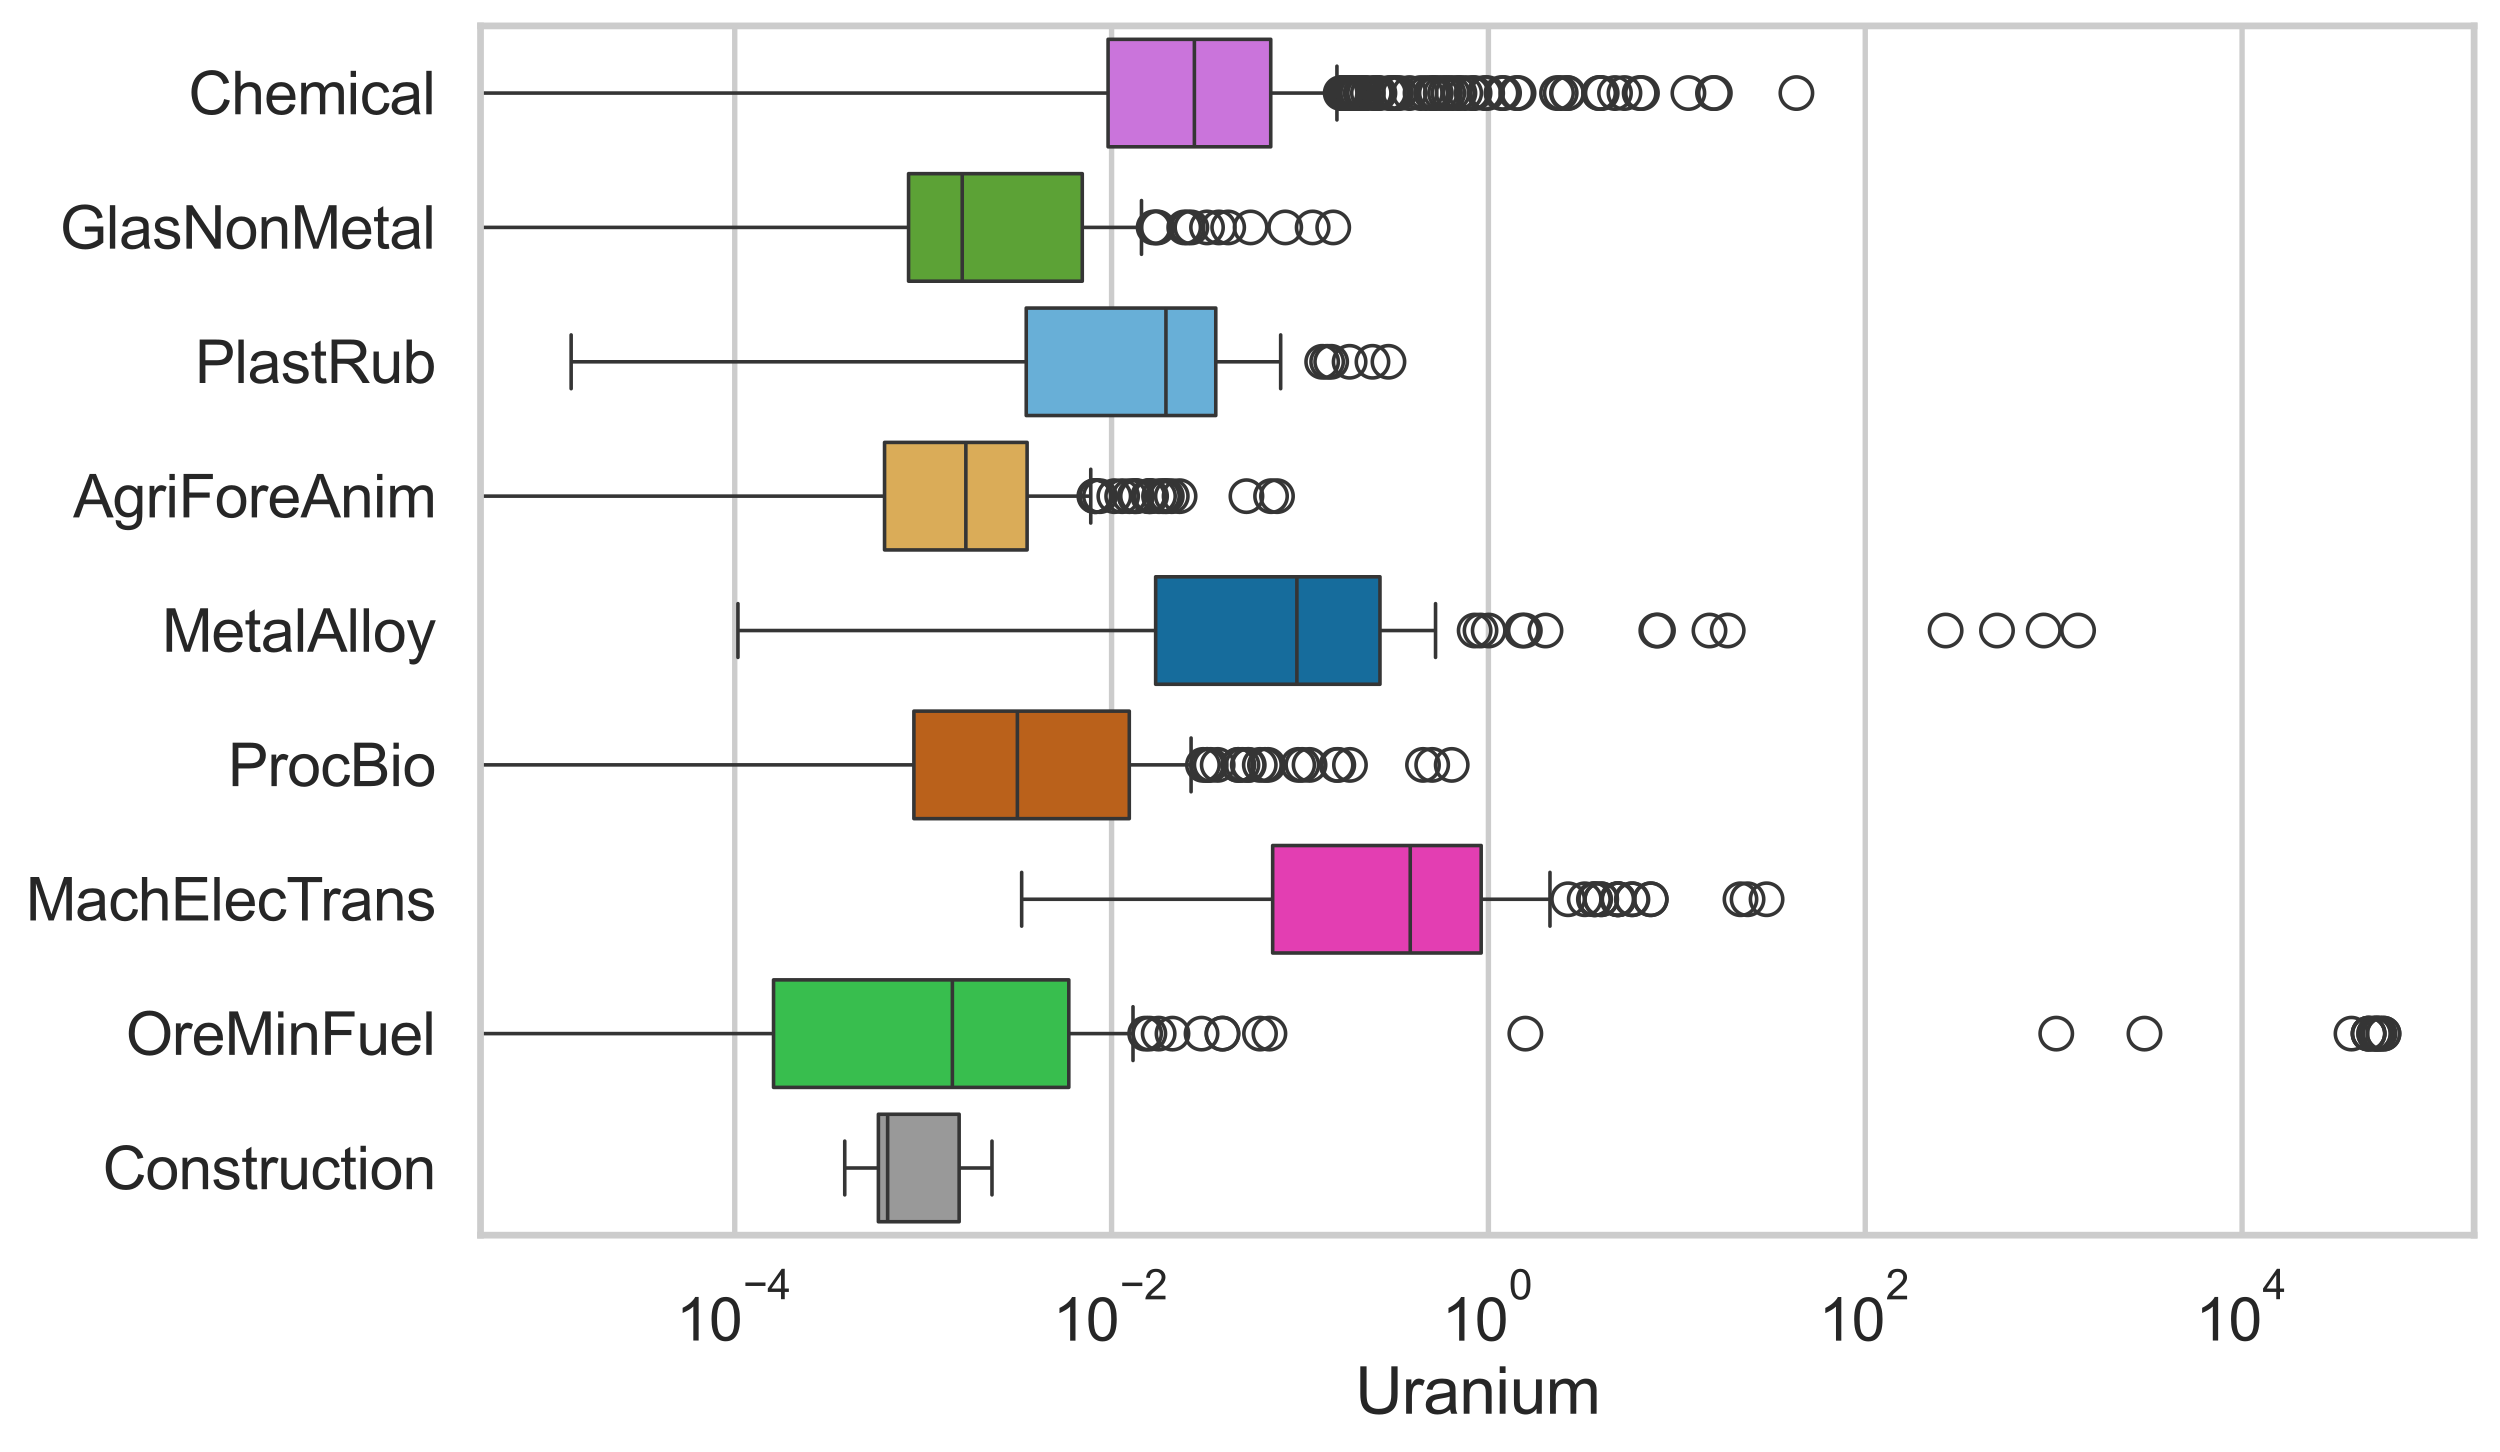 <?xml version="1.0" encoding="utf-8" standalone="no"?>
<!DOCTYPE svg PUBLIC "-//W3C//DTD SVG 1.1//EN"
  "http://www.w3.org/Graphics/SVG/1.1/DTD/svg11.dtd">
<svg xmlns:xlink="http://www.w3.org/1999/xlink" width="695.577pt" height="404.121pt" viewBox="0 0 695.577 404.121" xmlns="http://www.w3.org/2000/svg" version="1.1">
 <defs>
  <style type="text/css">*{stroke-linejoin: round; stroke-linecap: butt}</style>
 </defs>
 <g id="figure_1">
  <g id="patch_1">
   <path d="M 0 404.121 
L 695.577 404.121 
L 695.577 0 
L 0 0 
z
" style="fill: #ffffff"/>
  </g>
  <g id="axes_1">
   <g id="patch_2">
    <path d="M 133.697 343.665 
L 688.377 343.665 
L 688.377 7.2 
L 133.697 7.2 
z
" style="fill: #ffffff"/>
   </g>
   <g id="matplotlib.axis_1">
    <g id="xtick_1">
     <g id="line2d_1">
      <path d="M 204.428 343.665 
L 204.428 7.2 
" clip-path="url(#pf92464769e)" style="fill: none; stroke: #cccccc; stroke-width: 1.5; stroke-linecap: round"/>
     </g>
     <g id="text_1">
      <!-- $\mathdefault{10^{-4}}$ -->
      <g style="fill: #262626" transform="translate(188.093 373.015) scale(0.165 -0.165)">
       <defs>
        <path id="ArialMT-31" d="M 2384 0 
L 1822 0 
L 1822 3584 
Q 1619 3391 1289 3197 
Q 959 3003 697 2906 
L 697 3450 
Q 1169 3672 1522 3987 
Q 1875 4303 2022 4600 
L 2384 4600 
L 2384 0 
z
" transform="scale(0.016)"/>
        <path id="ArialMT-30" d="M 266 2259 
Q 266 3072 433 3567 
Q 600 4063 929 4331 
Q 1259 4600 1759 4600 
Q 2128 4600 2406 4451 
Q 2684 4303 2865 4023 
Q 3047 3744 3150 3342 
Q 3253 2941 3253 2259 
Q 3253 1453 3087 958 
Q 2922 463 2592 192 
Q 2263 -78 1759 -78 
Q 1097 -78 719 397 
Q 266 969 266 2259 
z
M 844 2259 
Q 844 1131 1108 757 
Q 1372 384 1759 384 
Q 2147 384 2411 759 
Q 2675 1134 2675 2259 
Q 2675 3391 2411 3762 
Q 2147 4134 1753 4134 
Q 1366 4134 1134 3806 
Q 844 3388 844 2259 
z
" transform="scale(0.016)"/>
        <path id="ArialMT-2212" d="M 3381 1997 
L 356 1997 
L 356 2522 
L 3381 2522 
L 3381 1997 
z
" transform="scale(0.016)"/>
        <path id="ArialMT-34" d="M 2069 0 
L 2069 1097 
L 81 1097 
L 81 1613 
L 2172 4581 
L 2631 4581 
L 2631 1613 
L 3250 1613 
L 3250 1097 
L 2631 1097 
L 2631 0 
L 2069 0 
z
M 2069 1613 
L 2069 3678 
L 634 1613 
L 2069 1613 
z
" transform="scale(0.016)"/>
       </defs>
       <use xlink:href="#ArialMT-31" transform="translate(0 0.202)"/>
       <use xlink:href="#ArialMT-30" transform="translate(55.615 0.202)"/>
       <use xlink:href="#ArialMT-2212" transform="translate(112.973 69.895) scale(0.7)"/>
       <use xlink:href="#ArialMT-34" transform="translate(153.852 69.895) scale(0.7)"/>
      </g>
     </g>
    </g>
    <g id="xtick_2">
     <g id="line2d_2">
      <path d="M 309.274 343.665 
L 309.274 7.2 
" clip-path="url(#pf92464769e)" style="fill: none; stroke: #cccccc; stroke-width: 1.5; stroke-linecap: round"/>
     </g>
     <g id="text_2">
      <!-- $\mathdefault{10^{-2}}$ -->
      <g style="fill: #262626" transform="translate(292.939 373.18) scale(0.165 -0.165)">
       <defs>
        <path id="ArialMT-32" d="M 3222 541 
L 3222 0 
L 194 0 
Q 188 203 259 391 
Q 375 700 629 1000 
Q 884 1300 1366 1694 
Q 2113 2306 2375 2664 
Q 2638 3022 2638 3341 
Q 2638 3675 2398 3904 
Q 2159 4134 1775 4134 
Q 1369 4134 1125 3890 
Q 881 3647 878 3216 
L 300 3275 
Q 359 3922 746 4261 
Q 1134 4600 1788 4600 
Q 2447 4600 2831 4234 
Q 3216 3869 3216 3328 
Q 3216 3053 3103 2787 
Q 2991 2522 2730 2228 
Q 2469 1934 1863 1422 
Q 1356 997 1212 845 
Q 1069 694 975 541 
L 3222 541 
z
" transform="scale(0.016)"/>
       </defs>
       <use xlink:href="#ArialMT-31" transform="translate(0 0.994)"/>
       <use xlink:href="#ArialMT-30" transform="translate(55.615 0.994)"/>
       <use xlink:href="#ArialMT-2212" transform="translate(112.973 70.688) scale(0.7)"/>
       <use xlink:href="#ArialMT-32" transform="translate(153.852 70.688) scale(0.7)"/>
      </g>
     </g>
    </g>
    <g id="xtick_3">
     <g id="line2d_3">
      <path d="M 414.121 343.665 
L 414.121 7.2 
" clip-path="url(#pf92464769e)" style="fill: none; stroke: #cccccc; stroke-width: 1.5; stroke-linecap: round"/>
     </g>
     <g id="text_3">
      <!-- $\mathdefault{10^{0}}$ -->
      <g style="fill: #262626" transform="translate(401.168 373.18) scale(0.165 -0.165)">
       <use xlink:href="#ArialMT-31" transform="translate(0 0.994)"/>
       <use xlink:href="#ArialMT-30" transform="translate(55.615 0.994)"/>
       <use xlink:href="#ArialMT-30" transform="translate(112.973 70.688) scale(0.7)"/>
      </g>
     </g>
    </g>
    <g id="xtick_4">
     <g id="line2d_4">
      <path d="M 518.967 343.665 
L 518.967 7.2 
" clip-path="url(#pf92464769e)" style="fill: none; stroke: #cccccc; stroke-width: 1.5; stroke-linecap: round"/>
     </g>
     <g id="text_4">
      <!-- $\mathdefault{10^{2}}$ -->
      <g style="fill: #262626" transform="translate(506.015 373.18) scale(0.165 -0.165)">
       <use xlink:href="#ArialMT-31" transform="translate(0 0.994)"/>
       <use xlink:href="#ArialMT-30" transform="translate(55.615 0.994)"/>
       <use xlink:href="#ArialMT-32" transform="translate(112.973 70.688) scale(0.7)"/>
      </g>
     </g>
    </g>
    <g id="xtick_5">
     <g id="line2d_5">
      <path d="M 623.814 343.665 
L 623.814 7.2 
" clip-path="url(#pf92464769e)" style="fill: none; stroke: #cccccc; stroke-width: 1.5; stroke-linecap: round"/>
     </g>
     <g id="text_5">
      <!-- $\mathdefault{10^{4}}$ -->
      <g style="fill: #262626" transform="translate(610.861 373.015) scale(0.165 -0.165)">
       <use xlink:href="#ArialMT-31" transform="translate(0 0.202)"/>
       <use xlink:href="#ArialMT-30" transform="translate(55.615 0.202)"/>
       <use xlink:href="#ArialMT-34" transform="translate(112.973 69.895) scale(0.7)"/>
      </g>
     </g>
    </g>
    <g id="text_6">
     <!-- Uranium -->
     <g style="fill: #262626" transform="translate(377.03 393.344) scale(0.18 -0.18)">
      <defs>
       <path id="ArialMT-55" d="M 3500 4581 
L 4106 4581 
L 4106 1934 
Q 4106 1244 3950 837 
Q 3794 431 3386 176 
Q 2978 -78 2316 -78 
Q 1672 -78 1262 144 
Q 853 366 678 786 
Q 503 1206 503 1934 
L 503 4581 
L 1109 4581 
L 1109 1938 
Q 1109 1341 1220 1058 
Q 1331 775 1601 622 
Q 1872 469 2263 469 
Q 2931 469 3215 772 
Q 3500 1075 3500 1938 
L 3500 4581 
z
" transform="scale(0.016)"/>
       <path id="ArialMT-72" d="M 416 0 
L 416 3319 
L 922 3319 
L 922 2816 
Q 1116 3169 1280 3281 
Q 1444 3394 1641 3394 
Q 1925 3394 2219 3213 
L 2025 2691 
Q 1819 2813 1613 2813 
Q 1428 2813 1281 2702 
Q 1134 2591 1072 2394 
Q 978 2094 978 1738 
L 978 0 
L 416 0 
z
" transform="scale(0.016)"/>
       <path id="ArialMT-61" d="M 2588 409 
Q 2275 144 1986 34 
Q 1697 -75 1366 -75 
Q 819 -75 525 192 
Q 231 459 231 875 
Q 231 1119 342 1320 
Q 453 1522 633 1644 
Q 813 1766 1038 1828 
Q 1203 1872 1538 1913 
Q 2219 1994 2541 2106 
Q 2544 2222 2544 2253 
Q 2544 2597 2384 2738 
Q 2169 2928 1744 2928 
Q 1347 2928 1158 2789 
Q 969 2650 878 2297 
L 328 2372 
Q 403 2725 575 2942 
Q 747 3159 1072 3276 
Q 1397 3394 1825 3394 
Q 2250 3394 2515 3294 
Q 2781 3194 2906 3042 
Q 3031 2891 3081 2659 
Q 3109 2516 3109 2141 
L 3109 1391 
Q 3109 606 3145 398 
Q 3181 191 3288 0 
L 2700 0 
Q 2613 175 2588 409 
z
M 2541 1666 
Q 2234 1541 1622 1453 
Q 1275 1403 1131 1340 
Q 988 1278 909 1158 
Q 831 1038 831 891 
Q 831 666 1001 516 
Q 1172 366 1500 366 
Q 1825 366 2078 508 
Q 2331 650 2450 897 
Q 2541 1088 2541 1459 
L 2541 1666 
z
" transform="scale(0.016)"/>
       <path id="ArialMT-6e" d="M 422 0 
L 422 3319 
L 928 3319 
L 928 2847 
Q 1294 3394 1984 3394 
Q 2284 3394 2536 3286 
Q 2788 3178 2913 3003 
Q 3038 2828 3088 2588 
Q 3119 2431 3119 2041 
L 3119 0 
L 2556 0 
L 2556 2019 
Q 2556 2363 2490 2533 
Q 2425 2703 2258 2804 
Q 2091 2906 1866 2906 
Q 1506 2906 1245 2678 
Q 984 2450 984 1813 
L 984 0 
L 422 0 
z
" transform="scale(0.016)"/>
       <path id="ArialMT-69" d="M 425 3934 
L 425 4581 
L 988 4581 
L 988 3934 
L 425 3934 
z
M 425 0 
L 425 3319 
L 988 3319 
L 988 0 
L 425 0 
z
" transform="scale(0.016)"/>
       <path id="ArialMT-75" d="M 2597 0 
L 2597 488 
Q 2209 -75 1544 -75 
Q 1250 -75 995 37 
Q 741 150 617 320 
Q 494 491 444 738 
Q 409 903 409 1263 
L 409 3319 
L 972 3319 
L 972 1478 
Q 972 1038 1006 884 
Q 1059 663 1231 536 
Q 1403 409 1656 409 
Q 1909 409 2131 539 
Q 2353 669 2445 892 
Q 2538 1116 2538 1541 
L 2538 3319 
L 3100 3319 
L 3100 0 
L 2597 0 
z
" transform="scale(0.016)"/>
       <path id="ArialMT-6d" d="M 422 0 
L 422 3319 
L 925 3319 
L 925 2853 
Q 1081 3097 1340 3245 
Q 1600 3394 1931 3394 
Q 2300 3394 2536 3241 
Q 2772 3088 2869 2813 
Q 3263 3394 3894 3394 
Q 4388 3394 4653 3120 
Q 4919 2847 4919 2278 
L 4919 0 
L 4359 0 
L 4359 2091 
Q 4359 2428 4304 2576 
Q 4250 2725 4106 2815 
Q 3963 2906 3769 2906 
Q 3419 2906 3187 2673 
Q 2956 2441 2956 1928 
L 2956 0 
L 2394 0 
L 2394 2156 
Q 2394 2531 2256 2718 
Q 2119 2906 1806 2906 
Q 1569 2906 1367 2781 
Q 1166 2656 1075 2415 
Q 984 2175 984 1722 
L 984 0 
L 422 0 
z
" transform="scale(0.016)"/>
      </defs>
      <use xlink:href="#ArialMT-55"/>
      <use xlink:href="#ArialMT-72" transform="translate(72.217 0)"/>
      <use xlink:href="#ArialMT-61" transform="translate(105.518 0)"/>
      <use xlink:href="#ArialMT-6e" transform="translate(161.133 0)"/>
      <use xlink:href="#ArialMT-69" transform="translate(216.748 0)"/>
      <use xlink:href="#ArialMT-75" transform="translate(238.965 0)"/>
      <use xlink:href="#ArialMT-6d" transform="translate(294.58 0)"/>
     </g>
    </g>
   </g>
   <g id="matplotlib.axis_2">
    <g id="ytick_1">
     <g id="text_7">
      <!-- Chemical -->
      <g style="fill: #262626" transform="translate(52.428 31.798) scale(0.165 -0.165)">
       <defs>
        <path id="ArialMT-43" d="M 3763 1606 
L 4369 1453 
Q 4178 706 3683 314 
Q 3188 -78 2472 -78 
Q 1731 -78 1267 223 
Q 803 525 561 1097 
Q 319 1669 319 2325 
Q 319 3041 592 3573 
Q 866 4106 1370 4382 
Q 1875 4659 2481 4659 
Q 3169 4659 3637 4309 
Q 4106 3959 4291 3325 
L 3694 3184 
Q 3534 3684 3231 3912 
Q 2928 4141 2469 4141 
Q 1941 4141 1586 3887 
Q 1231 3634 1087 3207 
Q 944 2781 944 2328 
Q 944 1744 1114 1308 
Q 1284 872 1643 656 
Q 2003 441 2422 441 
Q 2931 441 3284 734 
Q 3638 1028 3763 1606 
z
" transform="scale(0.016)"/>
        <path id="ArialMT-68" d="M 422 0 
L 422 4581 
L 984 4581 
L 984 2938 
Q 1378 3394 1978 3394 
Q 2347 3394 2619 3248 
Q 2891 3103 3008 2847 
Q 3125 2591 3125 2103 
L 3125 0 
L 2563 0 
L 2563 2103 
Q 2563 2525 2380 2717 
Q 2197 2909 1863 2909 
Q 1613 2909 1392 2779 
Q 1172 2650 1078 2428 
Q 984 2206 984 1816 
L 984 0 
L 422 0 
z
" transform="scale(0.016)"/>
        <path id="ArialMT-65" d="M 2694 1069 
L 3275 997 
Q 3138 488 2766 206 
Q 2394 -75 1816 -75 
Q 1088 -75 661 373 
Q 234 822 234 1631 
Q 234 2469 665 2931 
Q 1097 3394 1784 3394 
Q 2450 3394 2872 2941 
Q 3294 2488 3294 1666 
Q 3294 1616 3291 1516 
L 816 1516 
Q 847 969 1125 678 
Q 1403 388 1819 388 
Q 2128 388 2347 550 
Q 2566 713 2694 1069 
z
M 847 1978 
L 2700 1978 
Q 2663 2397 2488 2606 
Q 2219 2931 1791 2931 
Q 1403 2931 1139 2672 
Q 875 2413 847 1978 
z
" transform="scale(0.016)"/>
        <path id="ArialMT-63" d="M 2588 1216 
L 3141 1144 
Q 3050 572 2676 248 
Q 2303 -75 1759 -75 
Q 1078 -75 664 370 
Q 250 816 250 1647 
Q 250 2184 428 2587 
Q 606 2991 970 3192 
Q 1334 3394 1763 3394 
Q 2303 3394 2647 3120 
Q 2991 2847 3088 2344 
L 2541 2259 
Q 2463 2594 2264 2762 
Q 2066 2931 1784 2931 
Q 1359 2931 1093 2626 
Q 828 2322 828 1663 
Q 828 994 1084 691 
Q 1341 388 1753 388 
Q 2084 388 2306 591 
Q 2528 794 2588 1216 
z
" transform="scale(0.016)"/>
        <path id="ArialMT-6c" d="M 409 0 
L 409 4581 
L 972 4581 
L 972 0 
L 409 0 
z
" transform="scale(0.016)"/>
       </defs>
       <use xlink:href="#ArialMT-43"/>
       <use xlink:href="#ArialMT-68" transform="translate(72.217 0)"/>
       <use xlink:href="#ArialMT-65" transform="translate(127.832 0)"/>
       <use xlink:href="#ArialMT-6d" transform="translate(183.447 0)"/>
       <use xlink:href="#ArialMT-69" transform="translate(266.748 0)"/>
       <use xlink:href="#ArialMT-63" transform="translate(288.965 0)"/>
       <use xlink:href="#ArialMT-61" transform="translate(338.965 0)"/>
       <use xlink:href="#ArialMT-6c" transform="translate(394.58 0)"/>
      </g>
     </g>
    </g>
    <g id="ytick_2">
     <g id="text_8">
      <!-- GlasNonMetal -->
      <g style="fill: #262626" transform="translate(16.659 69.183) scale(0.165 -0.165)">
       <defs>
        <path id="ArialMT-47" d="M 2638 1797 
L 2638 2334 
L 4578 2338 
L 4578 638 
Q 4131 281 3656 101 
Q 3181 -78 2681 -78 
Q 2006 -78 1454 211 
Q 903 500 622 1047 
Q 341 1594 341 2269 
Q 341 2938 620 3517 
Q 900 4097 1425 4378 
Q 1950 4659 2634 4659 
Q 3131 4659 3532 4498 
Q 3934 4338 4162 4050 
Q 4391 3763 4509 3300 
L 3963 3150 
Q 3859 3500 3706 3700 
Q 3553 3900 3268 4020 
Q 2984 4141 2638 4141 
Q 2222 4141 1919 4014 
Q 1616 3888 1430 3681 
Q 1244 3475 1141 3228 
Q 966 2803 966 2306 
Q 966 1694 1177 1281 
Q 1388 869 1791 669 
Q 2194 469 2647 469 
Q 3041 469 3416 620 
Q 3791 772 3984 944 
L 3984 1797 
L 2638 1797 
z
" transform="scale(0.016)"/>
        <path id="ArialMT-73" d="M 197 991 
L 753 1078 
Q 800 744 1014 566 
Q 1228 388 1613 388 
Q 2000 388 2187 545 
Q 2375 703 2375 916 
Q 2375 1106 2209 1216 
Q 2094 1291 1634 1406 
Q 1016 1563 777 1677 
Q 538 1791 414 1992 
Q 291 2194 291 2438 
Q 291 2659 392 2848 
Q 494 3038 669 3163 
Q 800 3259 1026 3326 
Q 1253 3394 1513 3394 
Q 1903 3394 2198 3281 
Q 2494 3169 2634 2976 
Q 2775 2784 2828 2463 
L 2278 2388 
Q 2241 2644 2061 2787 
Q 1881 2931 1553 2931 
Q 1166 2931 1000 2803 
Q 834 2675 834 2503 
Q 834 2394 903 2306 
Q 972 2216 1119 2156 
Q 1203 2125 1616 2013 
Q 2213 1853 2448 1751 
Q 2684 1650 2818 1456 
Q 2953 1263 2953 975 
Q 2953 694 2789 445 
Q 2625 197 2315 61 
Q 2006 -75 1616 -75 
Q 969 -75 630 194 
Q 291 463 197 991 
z
" transform="scale(0.016)"/>
        <path id="ArialMT-4e" d="M 488 0 
L 488 4581 
L 1109 4581 
L 3516 984 
L 3516 4581 
L 4097 4581 
L 4097 0 
L 3475 0 
L 1069 3600 
L 1069 0 
L 488 0 
z
" transform="scale(0.016)"/>
        <path id="ArialMT-6f" d="M 213 1659 
Q 213 2581 725 3025 
Q 1153 3394 1769 3394 
Q 2453 3394 2887 2945 
Q 3322 2497 3322 1706 
Q 3322 1066 3130 698 
Q 2938 331 2570 128 
Q 2203 -75 1769 -75 
Q 1072 -75 642 372 
Q 213 819 213 1659 
z
M 791 1659 
Q 791 1022 1069 705 
Q 1347 388 1769 388 
Q 2188 388 2466 706 
Q 2744 1025 2744 1678 
Q 2744 2294 2464 2611 
Q 2184 2928 1769 2928 
Q 1347 2928 1069 2612 
Q 791 2297 791 1659 
z
" transform="scale(0.016)"/>
        <path id="ArialMT-4d" d="M 475 0 
L 475 4581 
L 1388 4581 
L 2472 1338 
Q 2622 884 2691 659 
Q 2769 909 2934 1394 
L 4031 4581 
L 4847 4581 
L 4847 0 
L 4263 0 
L 4263 3834 
L 2931 0 
L 2384 0 
L 1059 3900 
L 1059 0 
L 475 0 
z
" transform="scale(0.016)"/>
        <path id="ArialMT-74" d="M 1650 503 
L 1731 6 
Q 1494 -44 1306 -44 
Q 1000 -44 831 53 
Q 663 150 594 308 
Q 525 466 525 972 
L 525 2881 
L 113 2881 
L 113 3319 
L 525 3319 
L 525 4141 
L 1084 4478 
L 1084 3319 
L 1650 3319 
L 1650 2881 
L 1084 2881 
L 1084 941 
Q 1084 700 1114 631 
Q 1144 563 1211 522 
Q 1278 481 1403 481 
Q 1497 481 1650 503 
z
" transform="scale(0.016)"/>
       </defs>
       <use xlink:href="#ArialMT-47"/>
       <use xlink:href="#ArialMT-6c" transform="translate(77.783 0)"/>
       <use xlink:href="#ArialMT-61" transform="translate(100 0)"/>
       <use xlink:href="#ArialMT-73" transform="translate(155.615 0)"/>
       <use xlink:href="#ArialMT-4e" transform="translate(205.615 0)"/>
       <use xlink:href="#ArialMT-6f" transform="translate(277.832 0)"/>
       <use xlink:href="#ArialMT-6e" transform="translate(333.447 0)"/>
       <use xlink:href="#ArialMT-4d" transform="translate(389.062 0)"/>
       <use xlink:href="#ArialMT-65" transform="translate(472.363 0)"/>
       <use xlink:href="#ArialMT-74" transform="translate(527.979 0)"/>
       <use xlink:href="#ArialMT-61" transform="translate(555.762 0)"/>
       <use xlink:href="#ArialMT-6c" transform="translate(611.377 0)"/>
      </g>
     </g>
    </g>
    <g id="ytick_3">
     <g id="text_9">
      <!-- PlastRub -->
      <g style="fill: #262626" transform="translate(54.248 106.568) scale(0.165 -0.165)">
       <defs>
        <path id="ArialMT-50" d="M 494 0 
L 494 4581 
L 2222 4581 
Q 2678 4581 2919 4538 
Q 3256 4481 3484 4323 
Q 3713 4166 3852 3881 
Q 3991 3597 3991 3256 
Q 3991 2672 3619 2267 
Q 3247 1863 2275 1863 
L 1100 1863 
L 1100 0 
L 494 0 
z
M 1100 2403 
L 2284 2403 
Q 2872 2403 3119 2622 
Q 3366 2841 3366 3238 
Q 3366 3525 3220 3729 
Q 3075 3934 2838 4000 
Q 2684 4041 2272 4041 
L 1100 4041 
L 1100 2403 
z
" transform="scale(0.016)"/>
        <path id="ArialMT-52" d="M 503 0 
L 503 4581 
L 2534 4581 
Q 3147 4581 3465 4457 
Q 3784 4334 3975 4021 
Q 4166 3709 4166 3331 
Q 4166 2844 3850 2509 
Q 3534 2175 2875 2084 
Q 3116 1969 3241 1856 
Q 3506 1613 3744 1247 
L 4541 0 
L 3778 0 
L 3172 953 
Q 2906 1366 2734 1584 
Q 2563 1803 2427 1890 
Q 2291 1978 2150 2013 
Q 2047 2034 1813 2034 
L 1109 2034 
L 1109 0 
L 503 0 
z
M 1109 2559 
L 2413 2559 
Q 2828 2559 3062 2645 
Q 3297 2731 3419 2920 
Q 3541 3109 3541 3331 
Q 3541 3656 3305 3865 
Q 3069 4075 2559 4075 
L 1109 4075 
L 1109 2559 
z
" transform="scale(0.016)"/>
        <path id="ArialMT-62" d="M 941 0 
L 419 0 
L 419 4581 
L 981 4581 
L 981 2947 
Q 1338 3394 1891 3394 
Q 2197 3394 2470 3270 
Q 2744 3147 2920 2923 
Q 3097 2700 3197 2384 
Q 3297 2069 3297 1709 
Q 3297 856 2875 390 
Q 2453 -75 1863 -75 
Q 1275 -75 941 416 
L 941 0 
z
M 934 1684 
Q 934 1088 1097 822 
Q 1363 388 1816 388 
Q 2184 388 2453 708 
Q 2722 1028 2722 1663 
Q 2722 2313 2464 2622 
Q 2206 2931 1841 2931 
Q 1472 2931 1203 2611 
Q 934 2291 934 1684 
z
" transform="scale(0.016)"/>
       </defs>
       <use xlink:href="#ArialMT-50"/>
       <use xlink:href="#ArialMT-6c" transform="translate(66.699 0)"/>
       <use xlink:href="#ArialMT-61" transform="translate(88.916 0)"/>
       <use xlink:href="#ArialMT-73" transform="translate(144.531 0)"/>
       <use xlink:href="#ArialMT-74" transform="translate(194.531 0)"/>
       <use xlink:href="#ArialMT-52" transform="translate(222.314 0)"/>
       <use xlink:href="#ArialMT-75" transform="translate(294.531 0)"/>
       <use xlink:href="#ArialMT-62" transform="translate(350.146 0)"/>
      </g>
     </g>
    </g>
    <g id="ytick_4">
     <g id="text_10">
      <!-- AgriForeAnim -->
      <g style="fill: #262626" transform="translate(20.341 143.953) scale(0.165 -0.165)">
       <defs>
        <path id="ArialMT-41" d="M -9 0 
L 1750 4581 
L 2403 4581 
L 4278 0 
L 3588 0 
L 3053 1388 
L 1138 1388 
L 634 0 
L -9 0 
z
M 1313 1881 
L 2866 1881 
L 2388 3150 
Q 2169 3728 2063 4100 
Q 1975 3659 1816 3225 
L 1313 1881 
z
" transform="scale(0.016)"/>
        <path id="ArialMT-67" d="M 319 -275 
L 866 -356 
Q 900 -609 1056 -725 
Q 1266 -881 1628 -881 
Q 2019 -881 2231 -725 
Q 2444 -569 2519 -288 
Q 2563 -116 2559 434 
Q 2191 0 1641 0 
Q 956 0 581 494 
Q 206 988 206 1678 
Q 206 2153 378 2554 
Q 550 2956 876 3175 
Q 1203 3394 1644 3394 
Q 2231 3394 2613 2919 
L 2613 3319 
L 3131 3319 
L 3131 450 
Q 3131 -325 2973 -648 
Q 2816 -972 2473 -1159 
Q 2131 -1347 1631 -1347 
Q 1038 -1347 672 -1080 
Q 306 -813 319 -275 
z
M 784 1719 
Q 784 1066 1043 766 
Q 1303 466 1694 466 
Q 2081 466 2343 764 
Q 2606 1063 2606 1700 
Q 2606 2309 2336 2618 
Q 2066 2928 1684 2928 
Q 1309 2928 1046 2623 
Q 784 2319 784 1719 
z
" transform="scale(0.016)"/>
        <path id="ArialMT-46" d="M 525 0 
L 525 4581 
L 3616 4581 
L 3616 4041 
L 1131 4041 
L 1131 2622 
L 3281 2622 
L 3281 2081 
L 1131 2081 
L 1131 0 
L 525 0 
z
" transform="scale(0.016)"/>
       </defs>
       <use xlink:href="#ArialMT-41"/>
       <use xlink:href="#ArialMT-67" transform="translate(66.699 0)"/>
       <use xlink:href="#ArialMT-72" transform="translate(122.314 0)"/>
       <use xlink:href="#ArialMT-69" transform="translate(155.615 0)"/>
       <use xlink:href="#ArialMT-46" transform="translate(177.832 0)"/>
       <use xlink:href="#ArialMT-6f" transform="translate(238.916 0)"/>
       <use xlink:href="#ArialMT-72" transform="translate(294.531 0)"/>
       <use xlink:href="#ArialMT-65" transform="translate(327.832 0)"/>
       <use xlink:href="#ArialMT-41" transform="translate(383.447 0)"/>
       <use xlink:href="#ArialMT-6e" transform="translate(450.146 0)"/>
       <use xlink:href="#ArialMT-69" transform="translate(505.762 0)"/>
       <use xlink:href="#ArialMT-6d" transform="translate(527.979 0)"/>
      </g>
     </g>
    </g>
    <g id="ytick_5">
     <g id="text_11">
      <!-- MetalAlloy -->
      <g style="fill: #262626" transform="translate(45.088 181.337) scale(0.165 -0.165)">
       <defs>
        <path id="ArialMT-79" d="M 397 -1278 
L 334 -750 
Q 519 -800 656 -800 
Q 844 -800 956 -737 
Q 1069 -675 1141 -563 
Q 1194 -478 1313 -144 
Q 1328 -97 1363 -6 
L 103 3319 
L 709 3319 
L 1400 1397 
Q 1534 1031 1641 628 
Q 1738 1016 1872 1384 
L 2581 3319 
L 3144 3319 
L 1881 -56 
Q 1678 -603 1566 -809 
Q 1416 -1088 1222 -1217 
Q 1028 -1347 759 -1347 
Q 597 -1347 397 -1278 
z
" transform="scale(0.016)"/>
       </defs>
       <use xlink:href="#ArialMT-4d"/>
       <use xlink:href="#ArialMT-65" transform="translate(83.301 0)"/>
       <use xlink:href="#ArialMT-74" transform="translate(138.916 0)"/>
       <use xlink:href="#ArialMT-61" transform="translate(166.699 0)"/>
       <use xlink:href="#ArialMT-6c" transform="translate(222.314 0)"/>
       <use xlink:href="#ArialMT-41" transform="translate(244.531 0)"/>
       <use xlink:href="#ArialMT-6c" transform="translate(311.23 0)"/>
       <use xlink:href="#ArialMT-6c" transform="translate(333.447 0)"/>
       <use xlink:href="#ArialMT-6f" transform="translate(355.664 0)"/>
       <use xlink:href="#ArialMT-79" transform="translate(411.279 0)"/>
      </g>
     </g>
    </g>
    <g id="ytick_6">
     <g id="text_12">
      <!-- ProcBio -->
      <g style="fill: #262626" transform="translate(63.424 218.722) scale(0.165 -0.165)">
       <defs>
        <path id="ArialMT-42" d="M 469 0 
L 469 4581 
L 2188 4581 
Q 2713 4581 3030 4442 
Q 3347 4303 3526 4014 
Q 3706 3725 3706 3409 
Q 3706 3116 3547 2856 
Q 3388 2597 3066 2438 
Q 3481 2316 3704 2022 
Q 3928 1728 3928 1328 
Q 3928 1006 3792 729 
Q 3656 453 3456 303 
Q 3256 153 2954 76 
Q 2653 0 2216 0 
L 469 0 
z
M 1075 2656 
L 2066 2656 
Q 2469 2656 2644 2709 
Q 2875 2778 2992 2937 
Q 3109 3097 3109 3338 
Q 3109 3566 3000 3739 
Q 2891 3913 2687 3977 
Q 2484 4041 1991 4041 
L 1075 4041 
L 1075 2656 
z
M 1075 541 
L 2216 541 
Q 2509 541 2628 563 
Q 2838 600 2978 687 
Q 3119 775 3209 942 
Q 3300 1109 3300 1328 
Q 3300 1584 3169 1773 
Q 3038 1963 2805 2039 
Q 2572 2116 2134 2116 
L 1075 2116 
L 1075 541 
z
" transform="scale(0.016)"/>
       </defs>
       <use xlink:href="#ArialMT-50"/>
       <use xlink:href="#ArialMT-72" transform="translate(66.699 0)"/>
       <use xlink:href="#ArialMT-6f" transform="translate(100 0)"/>
       <use xlink:href="#ArialMT-63" transform="translate(155.615 0)"/>
       <use xlink:href="#ArialMT-42" transform="translate(205.615 0)"/>
       <use xlink:href="#ArialMT-69" transform="translate(272.314 0)"/>
       <use xlink:href="#ArialMT-6f" transform="translate(294.531 0)"/>
      </g>
     </g>
    </g>
    <g id="ytick_7">
     <g id="text_13">
      <!-- MachElecTrans -->
      <g style="fill: #262626" transform="translate(7.2 256.107) scale(0.165 -0.165)">
       <defs>
        <path id="ArialMT-45" d="M 506 0 
L 506 4581 
L 3819 4581 
L 3819 4041 
L 1113 4041 
L 1113 2638 
L 3647 2638 
L 3647 2100 
L 1113 2100 
L 1113 541 
L 3925 541 
L 3925 0 
L 506 0 
z
" transform="scale(0.016)"/>
        <path id="ArialMT-54" d="M 1659 0 
L 1659 4041 
L 150 4041 
L 150 4581 
L 3781 4581 
L 3781 4041 
L 2266 4041 
L 2266 0 
L 1659 0 
z
" transform="scale(0.016)"/>
       </defs>
       <use xlink:href="#ArialMT-4d"/>
       <use xlink:href="#ArialMT-61" transform="translate(83.301 0)"/>
       <use xlink:href="#ArialMT-63" transform="translate(138.916 0)"/>
       <use xlink:href="#ArialMT-68" transform="translate(188.916 0)"/>
       <use xlink:href="#ArialMT-45" transform="translate(244.531 0)"/>
       <use xlink:href="#ArialMT-6c" transform="translate(311.23 0)"/>
       <use xlink:href="#ArialMT-65" transform="translate(333.447 0)"/>
       <use xlink:href="#ArialMT-63" transform="translate(389.062 0)"/>
       <use xlink:href="#ArialMT-54" transform="translate(439.062 0)"/>
       <use xlink:href="#ArialMT-72" transform="translate(496.396 0)"/>
       <use xlink:href="#ArialMT-61" transform="translate(529.697 0)"/>
       <use xlink:href="#ArialMT-6e" transform="translate(585.312 0)"/>
       <use xlink:href="#ArialMT-73" transform="translate(640.928 0)"/>
      </g>
     </g>
    </g>
    <g id="ytick_8">
     <g id="text_14">
      <!-- OreMinFuel -->
      <g style="fill: #262626" transform="translate(35.013 293.492) scale(0.165 -0.165)">
       <defs>
        <path id="ArialMT-4f" d="M 309 2231 
Q 309 3372 921 4017 
Q 1534 4663 2503 4663 
Q 3138 4663 3647 4359 
Q 4156 4056 4423 3514 
Q 4691 2972 4691 2284 
Q 4691 1588 4409 1038 
Q 4128 488 3612 205 
Q 3097 -78 2500 -78 
Q 1853 -78 1343 234 
Q 834 547 571 1087 
Q 309 1628 309 2231 
z
M 934 2222 
Q 934 1394 1379 917 
Q 1825 441 2497 441 
Q 3181 441 3623 922 
Q 4066 1403 4066 2288 
Q 4066 2847 3877 3264 
Q 3688 3681 3323 3911 
Q 2959 4141 2506 4141 
Q 1863 4141 1398 3698 
Q 934 3256 934 2222 
z
" transform="scale(0.016)"/>
       </defs>
       <use xlink:href="#ArialMT-4f"/>
       <use xlink:href="#ArialMT-72" transform="translate(77.783 0)"/>
       <use xlink:href="#ArialMT-65" transform="translate(111.084 0)"/>
       <use xlink:href="#ArialMT-4d" transform="translate(166.699 0)"/>
       <use xlink:href="#ArialMT-69" transform="translate(250 0)"/>
       <use xlink:href="#ArialMT-6e" transform="translate(272.217 0)"/>
       <use xlink:href="#ArialMT-46" transform="translate(327.832 0)"/>
       <use xlink:href="#ArialMT-75" transform="translate(388.916 0)"/>
       <use xlink:href="#ArialMT-65" transform="translate(444.531 0)"/>
       <use xlink:href="#ArialMT-6c" transform="translate(500.146 0)"/>
      </g>
     </g>
    </g>
    <g id="ytick_9">
     <g id="text_15">
      <!-- Construction -->
      <g style="fill: #262626" transform="translate(28.575 330.877) scale(0.165 -0.165)">
       <use xlink:href="#ArialMT-43"/>
       <use xlink:href="#ArialMT-6f" transform="translate(72.217 0)"/>
       <use xlink:href="#ArialMT-6e" transform="translate(127.832 0)"/>
       <use xlink:href="#ArialMT-73" transform="translate(183.447 0)"/>
       <use xlink:href="#ArialMT-74" transform="translate(233.447 0)"/>
       <use xlink:href="#ArialMT-72" transform="translate(261.23 0)"/>
       <use xlink:href="#ArialMT-75" transform="translate(294.531 0)"/>
       <use xlink:href="#ArialMT-63" transform="translate(350.146 0)"/>
       <use xlink:href="#ArialMT-74" transform="translate(400.146 0)"/>
       <use xlink:href="#ArialMT-69" transform="translate(427.93 0)"/>
       <use xlink:href="#ArialMT-6f" transform="translate(450.146 0)"/>
       <use xlink:href="#ArialMT-6e" transform="translate(505.762 0)"/>
      </g>
     </g>
    </g>
   </g>
   <g id="patch_3">
    <path d="M 308.304 10.938 
L 308.304 40.846 
L 353.558 40.846 
L 353.558 10.938 
L 308.304 10.938 
z
" clip-path="url(#pf92464769e)" style="fill: #ca74db; stroke: #353535; stroke-linejoin: miter"/>
   </g>
   <g id="line2d_6">
    <path d="M 308.304 25.892 
L -1 25.892 
" clip-path="url(#pf92464769e)" style="fill: none; stroke: #353535"/>
   </g>
   <g id="line2d_7">
    <path d="M 353.558 25.892 
L 371.975 25.892 
" clip-path="url(#pf92464769e)" style="fill: none; stroke: #353535"/>
   </g>
   <g id="line2d_8">
    <path clip-path="url(#pf92464769e)" style="fill: none; stroke: #353535; stroke-linecap: round"/>
   </g>
   <g id="line2d_9">
    <path d="M 371.975 18.415 
L 371.975 33.369 
" clip-path="url(#pf92464769e)" style="fill: none; stroke: #353535; stroke-linecap: round"/>
   </g>
   <g id="line2d_10">
    <defs>
     <path id="m086ff2e2d6" d="M 0 4.5 
C 1.193 4.5 2.338 4.026 3.182 3.182 
C 4.026 2.338 4.5 1.193 4.5 0 
C 4.5 -1.193 4.026 -2.338 3.182 -3.182 
C 2.338 -4.026 1.193 -4.5 0 -4.5 
C -1.193 -4.5 -2.338 -4.026 -3.182 -3.182 
C -4.026 -2.338 -4.5 -1.193 -4.5 0 
C -4.5 1.193 -4.026 2.338 -3.182 3.182 
C -2.338 4.026 -1.193 4.5 0 4.5 
z
" style="stroke: #353535"/>
    </defs>
    <g clip-path="url(#pf92464769e)">
     <use xlink:href="#m086ff2e2d6" x="407.668" y="25.892" style="fill-opacity: 0; stroke: #353535"/>
     <use xlink:href="#m086ff2e2d6" x="375.611" y="25.892" style="fill-opacity: 0; stroke: #353535"/>
     <use xlink:href="#m086ff2e2d6" x="445.647" y="25.892" style="fill-opacity: 0; stroke: #353535"/>
     <use xlink:href="#m086ff2e2d6" x="377.59" y="25.892" style="fill-opacity: 0; stroke: #353535"/>
     <use xlink:href="#m086ff2e2d6" x="456.203" y="25.892" style="fill-opacity: 0; stroke: #353535"/>
     <use xlink:href="#m086ff2e2d6" x="375.24" y="25.892" style="fill-opacity: 0; stroke: #353535"/>
     <use xlink:href="#m086ff2e2d6" x="396.734" y="25.892" style="fill-opacity: 0; stroke: #353535"/>
     <use xlink:href="#m086ff2e2d6" x="398.188" y="25.892" style="fill-opacity: 0; stroke: #353535"/>
     <use xlink:href="#m086ff2e2d6" x="375.309" y="25.892" style="fill-opacity: 0; stroke: #353535"/>
     <use xlink:href="#m086ff2e2d6" x="476.602" y="25.892" style="fill-opacity: 0; stroke: #353535"/>
     <use xlink:href="#m086ff2e2d6" x="389.406" y="25.892" style="fill-opacity: 0; stroke: #353535"/>
     <use xlink:href="#m086ff2e2d6" x="435.973" y="25.892" style="fill-opacity: 0; stroke: #353535"/>
     <use xlink:href="#m086ff2e2d6" x="382.636" y="25.892" style="fill-opacity: 0; stroke: #353535"/>
     <use xlink:href="#m086ff2e2d6" x="377.466" y="25.892" style="fill-opacity: 0; stroke: #353535"/>
     <use xlink:href="#m086ff2e2d6" x="376.466" y="25.892" style="fill-opacity: 0; stroke: #353535"/>
     <use xlink:href="#m086ff2e2d6" x="402.97" y="25.892" style="fill-opacity: 0; stroke: #353535"/>
     <use xlink:href="#m086ff2e2d6" x="477.119" y="25.892" style="fill-opacity: 0; stroke: #353535"/>
     <use xlink:href="#m086ff2e2d6" x="449.342" y="25.892" style="fill-opacity: 0; stroke: #353535"/>
     <use xlink:href="#m086ff2e2d6" x="451.978" y="25.892" style="fill-opacity: 0; stroke: #353535"/>
     <use xlink:href="#m086ff2e2d6" x="373.858" y="25.892" style="fill-opacity: 0; stroke: #353535"/>
     <use xlink:href="#m086ff2e2d6" x="373.855" y="25.892" style="fill-opacity: 0; stroke: #353535"/>
     <use xlink:href="#m086ff2e2d6" x="433.214" y="25.892" style="fill-opacity: 0; stroke: #353535"/>
     <use xlink:href="#m086ff2e2d6" x="373.65" y="25.892" style="fill-opacity: 0; stroke: #353535"/>
     <use xlink:href="#m086ff2e2d6" x="377.139" y="25.892" style="fill-opacity: 0; stroke: #353535"/>
     <use xlink:href="#m086ff2e2d6" x="376.055" y="25.892" style="fill-opacity: 0; stroke: #353535"/>
     <use xlink:href="#m086ff2e2d6" x="398.91" y="25.892" style="fill-opacity: 0; stroke: #353535"/>
     <use xlink:href="#m086ff2e2d6" x="383.409" y="25.892" style="fill-opacity: 0; stroke: #353535"/>
     <use xlink:href="#m086ff2e2d6" x="379.312" y="25.892" style="fill-opacity: 0; stroke: #353535"/>
     <use xlink:href="#m086ff2e2d6" x="444.919" y="25.892" style="fill-opacity: 0; stroke: #353535"/>
     <use xlink:href="#m086ff2e2d6" x="374.486" y="25.892" style="fill-opacity: 0; stroke: #353535"/>
     <use xlink:href="#m086ff2e2d6" x="376.313" y="25.892" style="fill-opacity: 0; stroke: #353535"/>
     <use xlink:href="#m086ff2e2d6" x="382.912" y="25.892" style="fill-opacity: 0; stroke: #353535"/>
     <use xlink:href="#m086ff2e2d6" x="413.008" y="25.892" style="fill-opacity: 0; stroke: #353535"/>
     <use xlink:href="#m086ff2e2d6" x="406.061" y="25.892" style="fill-opacity: 0; stroke: #353535"/>
     <use xlink:href="#m086ff2e2d6" x="374.608" y="25.892" style="fill-opacity: 0; stroke: #353535"/>
     <use xlink:href="#m086ff2e2d6" x="375.016" y="25.892" style="fill-opacity: 0; stroke: #353535"/>
     <use xlink:href="#m086ff2e2d6" x="387.274" y="25.892" style="fill-opacity: 0; stroke: #353535"/>
     <use xlink:href="#m086ff2e2d6" x="375.008" y="25.892" style="fill-opacity: 0; stroke: #353535"/>
     <use xlink:href="#m086ff2e2d6" x="376.574" y="25.892" style="fill-opacity: 0; stroke: #353535"/>
     <use xlink:href="#m086ff2e2d6" x="375.259" y="25.892" style="fill-opacity: 0; stroke: #353535"/>
     <use xlink:href="#m086ff2e2d6" x="421.871" y="25.892" style="fill-opacity: 0; stroke: #353535"/>
     <use xlink:href="#m086ff2e2d6" x="434.238" y="25.892" style="fill-opacity: 0; stroke: #353535"/>
     <use xlink:href="#m086ff2e2d6" x="386.459" y="25.892" style="fill-opacity: 0; stroke: #353535"/>
     <use xlink:href="#m086ff2e2d6" x="387.911" y="25.892" style="fill-opacity: 0; stroke: #353535"/>
     <use xlink:href="#m086ff2e2d6" x="402.044" y="25.892" style="fill-opacity: 0; stroke: #353535"/>
     <use xlink:href="#m086ff2e2d6" x="379.184" y="25.892" style="fill-opacity: 0; stroke: #353535"/>
     <use xlink:href="#m086ff2e2d6" x="413.775" y="25.892" style="fill-opacity: 0; stroke: #353535"/>
     <use xlink:href="#m086ff2e2d6" x="405.747" y="25.892" style="fill-opacity: 0; stroke: #353535"/>
     <use xlink:href="#m086ff2e2d6" x="383.794" y="25.892" style="fill-opacity: 0; stroke: #353535"/>
     <use xlink:href="#m086ff2e2d6" x="418.476" y="25.892" style="fill-opacity: 0; stroke: #353535"/>
     <use xlink:href="#m086ff2e2d6" x="499.816" y="25.892" style="fill-opacity: 0; stroke: #353535"/>
     <use xlink:href="#m086ff2e2d6" x="469.768" y="25.892" style="fill-opacity: 0; stroke: #353535"/>
     <use xlink:href="#m086ff2e2d6" x="436.224" y="25.892" style="fill-opacity: 0; stroke: #353535"/>
     <use xlink:href="#m086ff2e2d6" x="380.586" y="25.892" style="fill-opacity: 0; stroke: #353535"/>
     <use xlink:href="#m086ff2e2d6" x="399.491" y="25.892" style="fill-opacity: 0; stroke: #353535"/>
     <use xlink:href="#m086ff2e2d6" x="392.164" y="25.892" style="fill-opacity: 0; stroke: #353535"/>
     <use xlink:href="#m086ff2e2d6" x="388.366" y="25.892" style="fill-opacity: 0; stroke: #353535"/>
     <use xlink:href="#m086ff2e2d6" x="395.236" y="25.892" style="fill-opacity: 0; stroke: #353535"/>
     <use xlink:href="#m086ff2e2d6" x="382.497" y="25.892" style="fill-opacity: 0; stroke: #353535"/>
     <use xlink:href="#m086ff2e2d6" x="379.541" y="25.892" style="fill-opacity: 0; stroke: #353535"/>
     <use xlink:href="#m086ff2e2d6" x="410.27" y="25.892" style="fill-opacity: 0; stroke: #353535"/>
     <use xlink:href="#m086ff2e2d6" x="456.841" y="25.892" style="fill-opacity: 0; stroke: #353535"/>
     <use xlink:href="#m086ff2e2d6" x="378.578" y="25.892" style="fill-opacity: 0; stroke: #353535"/>
     <use xlink:href="#m086ff2e2d6" x="373.02" y="25.892" style="fill-opacity: 0; stroke: #353535"/>
     <use xlink:href="#m086ff2e2d6" x="422.506" y="25.892" style="fill-opacity: 0; stroke: #353535"/>
     <use xlink:href="#m086ff2e2d6" x="409.478" y="25.892" style="fill-opacity: 0; stroke: #353535"/>
     <use xlink:href="#m086ff2e2d6" x="417.758" y="25.892" style="fill-opacity: 0; stroke: #353535"/>
     <use xlink:href="#m086ff2e2d6" x="400.871" y="25.892" style="fill-opacity: 0; stroke: #353535"/>
     <use xlink:href="#m086ff2e2d6" x="404.154" y="25.892" style="fill-opacity: 0; stroke: #353535"/>
     <use xlink:href="#m086ff2e2d6" x="445.083" y="25.892" style="fill-opacity: 0; stroke: #353535"/>
    </g>
   </g>
   <g id="patch_4">
    <path d="M 252.792 48.323 
L 252.792 78.231 
L 301.122 78.231 
L 301.122 48.323 
L 252.792 48.323 
z
" clip-path="url(#pf92464769e)" style="fill: #5ca236; stroke: #353535; stroke-linejoin: miter"/>
   </g>
   <g id="line2d_11">
    <path d="M 252.792 63.277 
L -1 63.277 
" clip-path="url(#pf92464769e)" style="fill: none; stroke: #353535"/>
   </g>
   <g id="line2d_12">
    <path d="M 301.122 63.277 
L 317.597 63.277 
" clip-path="url(#pf92464769e)" style="fill: none; stroke: #353535"/>
   </g>
   <g id="line2d_13">
    <path clip-path="url(#pf92464769e)" style="fill: none; stroke: #353535; stroke-linecap: round"/>
   </g>
   <g id="line2d_14">
    <path d="M 317.597 55.8 
L 317.597 70.754 
" clip-path="url(#pf92464769e)" style="fill: none; stroke: #353535; stroke-linecap: round"/>
   </g>
   <g id="line2d_15">
    <g clip-path="url(#pf92464769e)">
     <use xlink:href="#m086ff2e2d6" x="320.973" y="63.277" style="fill-opacity: 0; stroke: #353535"/>
     <use xlink:href="#m086ff2e2d6" x="322.103" y="63.277" style="fill-opacity: 0; stroke: #353535"/>
     <use xlink:href="#m086ff2e2d6" x="321.67" y="63.277" style="fill-opacity: 0; stroke: #353535"/>
     <use xlink:href="#m086ff2e2d6" x="347.956" y="63.277" style="fill-opacity: 0; stroke: #353535"/>
     <use xlink:href="#m086ff2e2d6" x="331.472" y="63.277" style="fill-opacity: 0; stroke: #353535"/>
     <use xlink:href="#m086ff2e2d6" x="335.831" y="63.277" style="fill-opacity: 0; stroke: #353535"/>
     <use xlink:href="#m086ff2e2d6" x="330.412" y="63.277" style="fill-opacity: 0; stroke: #353535"/>
     <use xlink:href="#m086ff2e2d6" x="339.113" y="63.277" style="fill-opacity: 0; stroke: #353535"/>
     <use xlink:href="#m086ff2e2d6" x="341.721" y="63.277" style="fill-opacity: 0; stroke: #353535"/>
     <use xlink:href="#m086ff2e2d6" x="357.592" y="63.277" style="fill-opacity: 0; stroke: #353535"/>
     <use xlink:href="#m086ff2e2d6" x="370.942" y="63.277" style="fill-opacity: 0; stroke: #353535"/>
     <use xlink:href="#m086ff2e2d6" x="329.487" y="63.277" style="fill-opacity: 0; stroke: #353535"/>
     <use xlink:href="#m086ff2e2d6" x="365.217" y="63.277" style="fill-opacity: 0; stroke: #353535"/>
    </g>
   </g>
   <g id="patch_5">
    <path d="M 285.53 85.708 
L 285.53 115.616 
L 338.266 115.616 
L 338.266 85.708 
L 285.53 85.708 
z
" clip-path="url(#pf92464769e)" style="fill: #68afd7; stroke: #353535; stroke-linejoin: miter"/>
   </g>
   <g id="line2d_16">
    <path d="M 285.53 100.662 
L 158.91 100.662 
" clip-path="url(#pf92464769e)" style="fill: none; stroke: #353535"/>
   </g>
   <g id="line2d_17">
    <path d="M 338.266 100.662 
L 356.321 100.662 
" clip-path="url(#pf92464769e)" style="fill: none; stroke: #353535"/>
   </g>
   <g id="line2d_18">
    <path d="M 158.91 93.185 
L 158.91 108.139 
" clip-path="url(#pf92464769e)" style="fill: none; stroke: #353535; stroke-linecap: round"/>
   </g>
   <g id="line2d_19">
    <path d="M 356.321 93.185 
L 356.321 108.139 
" clip-path="url(#pf92464769e)" style="fill: none; stroke: #353535; stroke-linecap: round"/>
   </g>
   <g id="line2d_20">
    <g clip-path="url(#pf92464769e)">
     <use xlink:href="#m086ff2e2d6" x="386.312" y="100.662" style="fill-opacity: 0; stroke: #353535"/>
     <use xlink:href="#m086ff2e2d6" x="375.503" y="100.662" style="fill-opacity: 0; stroke: #353535"/>
     <use xlink:href="#m086ff2e2d6" x="370.372" y="100.662" style="fill-opacity: 0; stroke: #353535"/>
     <use xlink:href="#m086ff2e2d6" x="381.863" y="100.662" style="fill-opacity: 0; stroke: #353535"/>
     <use xlink:href="#m086ff2e2d6" x="369.251" y="100.662" style="fill-opacity: 0; stroke: #353535"/>
     <use xlink:href="#m086ff2e2d6" x="367.868" y="100.662" style="fill-opacity: 0; stroke: #353535"/>
    </g>
   </g>
   <g id="patch_6">
    <path d="M 246.109 123.093 
L 246.109 153.001 
L 285.773 153.001 
L 285.773 123.093 
L 246.109 123.093 
z
" clip-path="url(#pf92464769e)" style="fill: #daac58; stroke: #353535; stroke-linejoin: miter"/>
   </g>
   <g id="line2d_21">
    <path d="M 246.109 138.047 
L -1 138.047 
" clip-path="url(#pf92464769e)" style="fill: none; stroke: #353535"/>
   </g>
   <g id="line2d_22">
    <path d="M 285.773 138.047 
L 303.482 138.047 
" clip-path="url(#pf92464769e)" style="fill: none; stroke: #353535"/>
   </g>
   <g id="line2d_23">
    <path clip-path="url(#pf92464769e)" style="fill: none; stroke: #353535; stroke-linecap: round"/>
   </g>
   <g id="line2d_24">
    <path d="M 303.482 130.57 
L 303.482 145.524 
" clip-path="url(#pf92464769e)" style="fill: none; stroke: #353535; stroke-linecap: round"/>
   </g>
   <g id="line2d_25">
    <g clip-path="url(#pf92464769e)">
     <use xlink:href="#m086ff2e2d6" x="306.021" y="138.047" style="fill-opacity: 0; stroke: #353535"/>
     <use xlink:href="#m086ff2e2d6" x="304.929" y="138.047" style="fill-opacity: 0; stroke: #353535"/>
     <use xlink:href="#m086ff2e2d6" x="346.8" y="138.047" style="fill-opacity: 0; stroke: #353535"/>
     <use xlink:href="#m086ff2e2d6" x="323.563" y="138.047" style="fill-opacity: 0; stroke: #353535"/>
     <use xlink:href="#m086ff2e2d6" x="319.913" y="138.047" style="fill-opacity: 0; stroke: #353535"/>
     <use xlink:href="#m086ff2e2d6" x="304.682" y="138.047" style="fill-opacity: 0; stroke: #353535"/>
     <use xlink:href="#m086ff2e2d6" x="304.483" y="138.047" style="fill-opacity: 0; stroke: #353535"/>
     <use xlink:href="#m086ff2e2d6" x="326.026" y="138.047" style="fill-opacity: 0; stroke: #353535"/>
     <use xlink:href="#m086ff2e2d6" x="315.738" y="138.047" style="fill-opacity: 0; stroke: #353535"/>
     <use xlink:href="#m086ff2e2d6" x="316.333" y="138.047" style="fill-opacity: 0; stroke: #353535"/>
     <use xlink:href="#m086ff2e2d6" x="328.197" y="138.047" style="fill-opacity: 0; stroke: #353535"/>
     <use xlink:href="#m086ff2e2d6" x="305.002" y="138.047" style="fill-opacity: 0; stroke: #353535"/>
     <use xlink:href="#m086ff2e2d6" x="353.647" y="138.047" style="fill-opacity: 0; stroke: #353535"/>
     <use xlink:href="#m086ff2e2d6" x="315.771" y="138.047" style="fill-opacity: 0; stroke: #353535"/>
     <use xlink:href="#m086ff2e2d6" x="319.469" y="138.047" style="fill-opacity: 0; stroke: #353535"/>
     <use xlink:href="#m086ff2e2d6" x="324.23" y="138.047" style="fill-opacity: 0; stroke: #353535"/>
     <use xlink:href="#m086ff2e2d6" x="320.271" y="138.047" style="fill-opacity: 0; stroke: #353535"/>
     <use xlink:href="#m086ff2e2d6" x="324.644" y="138.047" style="fill-opacity: 0; stroke: #353535"/>
     <use xlink:href="#m086ff2e2d6" x="355.304" y="138.047" style="fill-opacity: 0; stroke: #353535"/>
     <use xlink:href="#m086ff2e2d6" x="310.041" y="138.047" style="fill-opacity: 0; stroke: #353535"/>
     <use xlink:href="#m086ff2e2d6" x="314.241" y="138.047" style="fill-opacity: 0; stroke: #353535"/>
     <use xlink:href="#m086ff2e2d6" x="312.219" y="138.047" style="fill-opacity: 0; stroke: #353535"/>
     <use xlink:href="#m086ff2e2d6" x="322.478" y="138.047" style="fill-opacity: 0; stroke: #353535"/>
     <use xlink:href="#m086ff2e2d6" x="319.841" y="138.047" style="fill-opacity: 0; stroke: #353535"/>
    </g>
   </g>
   <g id="patch_7">
    <path d="M 321.538 160.478 
L 321.538 190.386 
L 383.949 190.386 
L 383.949 160.478 
L 321.538 160.478 
z
" clip-path="url(#pf92464769e)" style="fill: #166c9c; stroke: #353535; stroke-linejoin: miter"/>
   </g>
   <g id="line2d_26">
    <path d="M 321.538 175.432 
L 205.319 175.432 
" clip-path="url(#pf92464769e)" style="fill: none; stroke: #353535"/>
   </g>
   <g id="line2d_27">
    <path d="M 383.949 175.432 
L 399.411 175.432 
" clip-path="url(#pf92464769e)" style="fill: none; stroke: #353535"/>
   </g>
   <g id="line2d_28">
    <path d="M 205.319 167.955 
L 205.319 182.909 
" clip-path="url(#pf92464769e)" style="fill: none; stroke: #353535; stroke-linecap: round"/>
   </g>
   <g id="line2d_29">
    <path d="M 399.411 167.955 
L 399.411 182.909 
" clip-path="url(#pf92464769e)" style="fill: none; stroke: #353535; stroke-linecap: round"/>
   </g>
   <g id="line2d_30">
    <g clip-path="url(#pf92464769e)">
     <use xlink:href="#m086ff2e2d6" x="568.635" y="175.432" style="fill-opacity: 0; stroke: #353535"/>
     <use xlink:href="#m086ff2e2d6" x="414.197" y="175.432" style="fill-opacity: 0; stroke: #353535"/>
     <use xlink:href="#m086ff2e2d6" x="410.293" y="175.432" style="fill-opacity: 0; stroke: #353535"/>
     <use xlink:href="#m086ff2e2d6" x="460.839" y="175.432" style="fill-opacity: 0; stroke: #353535"/>
     <use xlink:href="#m086ff2e2d6" x="578.179" y="175.432" style="fill-opacity: 0; stroke: #353535"/>
     <use xlink:href="#m086ff2e2d6" x="423.445" y="175.432" style="fill-opacity: 0; stroke: #353535"/>
     <use xlink:href="#m086ff2e2d6" x="480.703" y="175.432" style="fill-opacity: 0; stroke: #353535"/>
     <use xlink:href="#m086ff2e2d6" x="555.627" y="175.432" style="fill-opacity: 0; stroke: #353535"/>
     <use xlink:href="#m086ff2e2d6" x="424.255" y="175.432" style="fill-opacity: 0; stroke: #353535"/>
     <use xlink:href="#m086ff2e2d6" x="541.332" y="175.432" style="fill-opacity: 0; stroke: #353535"/>
     <use xlink:href="#m086ff2e2d6" x="461.295" y="175.432" style="fill-opacity: 0; stroke: #353535"/>
     <use xlink:href="#m086ff2e2d6" x="475.631" y="175.432" style="fill-opacity: 0; stroke: #353535"/>
     <use xlink:href="#m086ff2e2d6" x="411.926" y="175.432" style="fill-opacity: 0; stroke: #353535"/>
     <use xlink:href="#m086ff2e2d6" x="430.001" y="175.432" style="fill-opacity: 0; stroke: #353535"/>
    </g>
   </g>
   <g id="patch_8">
    <path d="M 254.272 197.863 
L 254.272 227.771 
L 314.203 227.771 
L 314.203 197.863 
L 254.272 197.863 
z
" clip-path="url(#pf92464769e)" style="fill: #ba611b; stroke: #353535; stroke-linejoin: miter"/>
   </g>
   <g id="line2d_31">
    <path d="M 254.272 212.817 
L -1 212.817 
" clip-path="url(#pf92464769e)" style="fill: none; stroke: #353535"/>
   </g>
   <g id="line2d_32">
    <path d="M 314.203 212.817 
L 331.395 212.817 
" clip-path="url(#pf92464769e)" style="fill: none; stroke: #353535"/>
   </g>
   <g id="line2d_33">
    <path clip-path="url(#pf92464769e)" style="fill: none; stroke: #353535; stroke-linecap: round"/>
   </g>
   <g id="line2d_34">
    <path d="M 331.395 205.34 
L 331.395 220.294 
" clip-path="url(#pf92464769e)" style="fill: none; stroke: #353535; stroke-linecap: round"/>
   </g>
   <g id="line2d_35">
    <g clip-path="url(#pf92464769e)">
     <use xlink:href="#m086ff2e2d6" x="334.698" y="212.817" style="fill-opacity: 0; stroke: #353535"/>
     <use xlink:href="#m086ff2e2d6" x="352.818" y="212.817" style="fill-opacity: 0; stroke: #353535"/>
     <use xlink:href="#m086ff2e2d6" x="350.512" y="212.817" style="fill-opacity: 0; stroke: #353535"/>
     <use xlink:href="#m086ff2e2d6" x="338.798" y="212.817" style="fill-opacity: 0; stroke: #353535"/>
     <use xlink:href="#m086ff2e2d6" x="395.925" y="212.817" style="fill-opacity: 0; stroke: #353535"/>
     <use xlink:href="#m086ff2e2d6" x="351.952" y="212.817" style="fill-opacity: 0; stroke: #353535"/>
     <use xlink:href="#m086ff2e2d6" x="344.528" y="212.817" style="fill-opacity: 0; stroke: #353535"/>
     <use xlink:href="#m086ff2e2d6" x="345.691" y="212.817" style="fill-opacity: 0; stroke: #353535"/>
     <use xlink:href="#m086ff2e2d6" x="364.357" y="212.817" style="fill-opacity: 0; stroke: #353535"/>
     <use xlink:href="#m086ff2e2d6" x="361.197" y="212.817" style="fill-opacity: 0; stroke: #353535"/>
     <use xlink:href="#m086ff2e2d6" x="403.908" y="212.817" style="fill-opacity: 0; stroke: #353535"/>
     <use xlink:href="#m086ff2e2d6" x="347.443" y="212.817" style="fill-opacity: 0; stroke: #353535"/>
     <use xlink:href="#m086ff2e2d6" x="398.48" y="212.817" style="fill-opacity: 0; stroke: #353535"/>
     <use xlink:href="#m086ff2e2d6" x="344.509" y="212.817" style="fill-opacity: 0; stroke: #353535"/>
     <use xlink:href="#m086ff2e2d6" x="335.868" y="212.817" style="fill-opacity: 0; stroke: #353535"/>
     <use xlink:href="#m086ff2e2d6" x="375.598" y="212.817" style="fill-opacity: 0; stroke: #353535"/>
     <use xlink:href="#m086ff2e2d6" x="335.914" y="212.817" style="fill-opacity: 0; stroke: #353535"/>
     <use xlink:href="#m086ff2e2d6" x="336.84" y="212.817" style="fill-opacity: 0; stroke: #353535"/>
     <use xlink:href="#m086ff2e2d6" x="371.881" y="212.817" style="fill-opacity: 0; stroke: #353535"/>
     <use xlink:href="#m086ff2e2d6" x="347.167" y="212.817" style="fill-opacity: 0; stroke: #353535"/>
     <use xlink:href="#m086ff2e2d6" x="372.352" y="212.817" style="fill-opacity: 0; stroke: #353535"/>
     <use xlink:href="#m086ff2e2d6" x="362.344" y="212.817" style="fill-opacity: 0; stroke: #353535"/>
    </g>
   </g>
   <g id="patch_9">
    <path d="M 354.097 235.248 
L 354.097 265.156 
L 412.108 265.156 
L 412.108 235.248 
L 354.097 235.248 
z
" clip-path="url(#pf92464769e)" style="fill: #e33eb2; stroke: #353535; stroke-linejoin: miter"/>
   </g>
   <g id="line2d_36">
    <path d="M 354.097 250.202 
L 284.258 250.202 
" clip-path="url(#pf92464769e)" style="fill: none; stroke: #353535"/>
   </g>
   <g id="line2d_37">
    <path d="M 412.108 250.202 
L 431.251 250.202 
" clip-path="url(#pf92464769e)" style="fill: none; stroke: #353535"/>
   </g>
   <g id="line2d_38">
    <path d="M 284.258 242.725 
L 284.258 257.679 
" clip-path="url(#pf92464769e)" style="fill: none; stroke: #353535; stroke-linecap: round"/>
   </g>
   <g id="line2d_39">
    <path d="M 431.251 242.725 
L 431.251 257.679 
" clip-path="url(#pf92464769e)" style="fill: none; stroke: #353535; stroke-linecap: round"/>
   </g>
   <g id="line2d_40">
    <g clip-path="url(#pf92464769e)">
     <use xlink:href="#m086ff2e2d6" x="454.191" y="250.202" style="fill-opacity: 0; stroke: #353535"/>
     <use xlink:href="#m086ff2e2d6" x="450.205" y="250.202" style="fill-opacity: 0; stroke: #353535"/>
     <use xlink:href="#m086ff2e2d6" x="436.301" y="250.202" style="fill-opacity: 0; stroke: #353535"/>
     <use xlink:href="#m086ff2e2d6" x="454.023" y="250.202" style="fill-opacity: 0; stroke: #353535"/>
     <use xlink:href="#m086ff2e2d6" x="449.963" y="250.202" style="fill-opacity: 0; stroke: #353535"/>
     <use xlink:href="#m086ff2e2d6" x="459.253" y="250.202" style="fill-opacity: 0; stroke: #353535"/>
     <use xlink:href="#m086ff2e2d6" x="491.515" y="250.202" style="fill-opacity: 0; stroke: #353535"/>
     <use xlink:href="#m086ff2e2d6" x="486.228" y="250.202" style="fill-opacity: 0; stroke: #353535"/>
     <use xlink:href="#m086ff2e2d6" x="445.468" y="250.202" style="fill-opacity: 0; stroke: #353535"/>
     <use xlink:href="#m086ff2e2d6" x="443.806" y="250.202" style="fill-opacity: 0; stroke: #353535"/>
     <use xlink:href="#m086ff2e2d6" x="440.921" y="250.202" style="fill-opacity: 0; stroke: #353535"/>
     <use xlink:href="#m086ff2e2d6" x="484.257" y="250.202" style="fill-opacity: 0; stroke: #353535"/>
     <use xlink:href="#m086ff2e2d6" x="443.723" y="250.202" style="fill-opacity: 0; stroke: #353535"/>
     <use xlink:href="#m086ff2e2d6" x="450.324" y="250.202" style="fill-opacity: 0; stroke: #353535"/>
     <use xlink:href="#m086ff2e2d6" x="450.205" y="250.202" style="fill-opacity: 0; stroke: #353535"/>
     <use xlink:href="#m086ff2e2d6" x="459.295" y="250.202" style="fill-opacity: 0; stroke: #353535"/>
     <use xlink:href="#m086ff2e2d6" x="445.512" y="250.202" style="fill-opacity: 0; stroke: #353535"/>
     <use xlink:href="#m086ff2e2d6" x="443.469" y="250.202" style="fill-opacity: 0; stroke: #353535"/>
    </g>
   </g>
   <g id="patch_10">
    <path d="M 215.224 272.633 
L 215.224 302.541 
L 297.374 302.541 
L 297.374 272.633 
L 215.224 272.633 
z
" clip-path="url(#pf92464769e)" style="fill: #38be4e; stroke: #353535; stroke-linejoin: miter"/>
   </g>
   <g id="line2d_41">
    <path d="M 215.224 287.587 
L -1 287.587 
" clip-path="url(#pf92464769e)" style="fill: none; stroke: #353535"/>
   </g>
   <g id="line2d_42">
    <path d="M 297.374 287.587 
L 315.237 287.587 
" clip-path="url(#pf92464769e)" style="fill: none; stroke: #353535"/>
   </g>
   <g id="line2d_43">
    <path clip-path="url(#pf92464769e)" style="fill: none; stroke: #353535; stroke-linecap: round"/>
   </g>
   <g id="line2d_44">
    <path d="M 315.237 280.11 
L 315.237 295.064 
" clip-path="url(#pf92464769e)" style="fill: none; stroke: #353535; stroke-linecap: round"/>
   </g>
   <g id="line2d_45">
    <g clip-path="url(#pf92464769e)">
     <use xlink:href="#m086ff2e2d6" x="350.57" y="287.587" style="fill-opacity: 0; stroke: #353535"/>
     <use xlink:href="#m086ff2e2d6" x="661.873" y="287.587" style="fill-opacity: 0; stroke: #353535"/>
     <use xlink:href="#m086ff2e2d6" x="660.547" y="287.587" style="fill-opacity: 0; stroke: #353535"/>
     <use xlink:href="#m086ff2e2d6" x="659.037" y="287.587" style="fill-opacity: 0; stroke: #353535"/>
     <use xlink:href="#m086ff2e2d6" x="353.195" y="287.587" style="fill-opacity: 0; stroke: #353535"/>
     <use xlink:href="#m086ff2e2d6" x="424.399" y="287.587" style="fill-opacity: 0; stroke: #353535"/>
     <use xlink:href="#m086ff2e2d6" x="340.142" y="287.587" style="fill-opacity: 0; stroke: #353535"/>
     <use xlink:href="#m086ff2e2d6" x="322.379" y="287.587" style="fill-opacity: 0; stroke: #353535"/>
     <use xlink:href="#m086ff2e2d6" x="662.06" y="287.587" style="fill-opacity: 0; stroke: #353535"/>
     <use xlink:href="#m086ff2e2d6" x="661.308" y="287.587" style="fill-opacity: 0; stroke: #353535"/>
     <use xlink:href="#m086ff2e2d6" x="658.998" y="287.587" style="fill-opacity: 0; stroke: #353535"/>
     <use xlink:href="#m086ff2e2d6" x="663.164" y="287.587" style="fill-opacity: 0; stroke: #353535"/>
     <use xlink:href="#m086ff2e2d6" x="659.013" y="287.587" style="fill-opacity: 0; stroke: #353535"/>
     <use xlink:href="#m086ff2e2d6" x="340.106" y="287.587" style="fill-opacity: 0; stroke: #353535"/>
     <use xlink:href="#m086ff2e2d6" x="318.621" y="287.587" style="fill-opacity: 0; stroke: #353535"/>
     <use xlink:href="#m086ff2e2d6" x="660.599" y="287.587" style="fill-opacity: 0; stroke: #353535"/>
     <use xlink:href="#m086ff2e2d6" x="654.255" y="287.587" style="fill-opacity: 0; stroke: #353535"/>
     <use xlink:href="#m086ff2e2d6" x="326.226" y="287.587" style="fill-opacity: 0; stroke: #353535"/>
     <use xlink:href="#m086ff2e2d6" x="661.266" y="287.587" style="fill-opacity: 0; stroke: #353535"/>
     <use xlink:href="#m086ff2e2d6" x="334.307" y="287.587" style="fill-opacity: 0; stroke: #353535"/>
     <use xlink:href="#m086ff2e2d6" x="596.656" y="287.587" style="fill-opacity: 0; stroke: #353535"/>
     <use xlink:href="#m086ff2e2d6" x="663.164" y="287.587" style="fill-opacity: 0; stroke: #353535"/>
     <use xlink:href="#m086ff2e2d6" x="572.115" y="287.587" style="fill-opacity: 0; stroke: #353535"/>
     <use xlink:href="#m086ff2e2d6" x="319.793" y="287.587" style="fill-opacity: 0; stroke: #353535"/>
    </g>
   </g>
   <g id="patch_11">
    <path d="M 244.396 310.018 
L 244.396 339.926 
L 266.865 339.926 
L 266.865 310.018 
L 244.396 310.018 
z
" clip-path="url(#pf92464769e)" style="fill: #999999; stroke: #353535; stroke-linejoin: miter"/>
   </g>
   <g id="line2d_46">
    <path d="M 244.396 324.972 
L 235.034 324.972 
" clip-path="url(#pf92464769e)" style="fill: none; stroke: #353535"/>
   </g>
   <g id="line2d_47">
    <path d="M 266.865 324.972 
L 276.001 324.972 
" clip-path="url(#pf92464769e)" style="fill: none; stroke: #353535"/>
   </g>
   <g id="line2d_48">
    <path d="M 235.034 317.495 
L 235.034 332.449 
" clip-path="url(#pf92464769e)" style="fill: none; stroke: #353535; stroke-linecap: round"/>
   </g>
   <g id="line2d_49">
    <path d="M 276.001 317.495 
L 276.001 332.449 
" clip-path="url(#pf92464769e)" style="fill: none; stroke: #353535; stroke-linecap: round"/>
   </g>
   <g id="line2d_50"/>
   <g id="line2d_51">
    <path d="M 332.315 10.938 
L 332.315 40.846 
" clip-path="url(#pf92464769e)" style="fill: none; stroke: #353535"/>
   </g>
   <g id="line2d_52">
    <path d="M 267.721 48.323 
L 267.721 78.231 
" clip-path="url(#pf92464769e)" style="fill: none; stroke: #353535"/>
   </g>
   <g id="line2d_53">
    <path d="M 324.399 85.708 
L 324.399 115.616 
" clip-path="url(#pf92464769e)" style="fill: none; stroke: #353535"/>
   </g>
   <g id="line2d_54">
    <path d="M 268.729 123.093 
L 268.729 153.001 
" clip-path="url(#pf92464769e)" style="fill: none; stroke: #353535"/>
   </g>
   <g id="line2d_55">
    <path d="M 360.833 160.478 
L 360.833 190.386 
" clip-path="url(#pf92464769e)" style="fill: none; stroke: #353535"/>
   </g>
   <g id="line2d_56">
    <path d="M 283.066 197.863 
L 283.066 227.771 
" clip-path="url(#pf92464769e)" style="fill: none; stroke: #353535"/>
   </g>
   <g id="line2d_57">
    <path d="M 392.37 235.248 
L 392.37 265.156 
" clip-path="url(#pf92464769e)" style="fill: none; stroke: #353535"/>
   </g>
   <g id="line2d_58">
    <path d="M 264.982 272.633 
L 264.982 302.541 
" clip-path="url(#pf92464769e)" style="fill: none; stroke: #353535"/>
   </g>
   <g id="line2d_59">
    <path d="M 246.967 310.018 
L 246.967 339.926 
" clip-path="url(#pf92464769e)" style="fill: none; stroke: #353535"/>
   </g>
   <g id="patch_12">
    <path d="M 133.697 343.665 
L 133.697 7.2 
" style="fill: none; stroke: #cccccc; stroke-width: 1.875; stroke-linejoin: miter; stroke-linecap: square"/>
   </g>
   <g id="patch_13">
    <path d="M 688.377 343.665 
L 688.377 7.2 
" style="fill: none; stroke: #cccccc; stroke-width: 1.875; stroke-linejoin: miter; stroke-linecap: square"/>
   </g>
   <g id="patch_14">
    <path d="M 133.697 343.665 
L 688.377 343.665 
" style="fill: none; stroke: #cccccc; stroke-width: 1.875; stroke-linejoin: miter; stroke-linecap: square"/>
   </g>
   <g id="patch_15">
    <path d="M 133.697 7.2 
L 688.377 7.2 
" style="fill: none; stroke: #cccccc; stroke-width: 1.875; stroke-linejoin: miter; stroke-linecap: square"/>
   </g>
  </g>
 </g>
 <defs>
  <clipPath id="pf92464769e">
   <rect x="133.697" y="7.2" width="554.68" height="336.465"/>
  </clipPath>
 </defs>
</svg>
